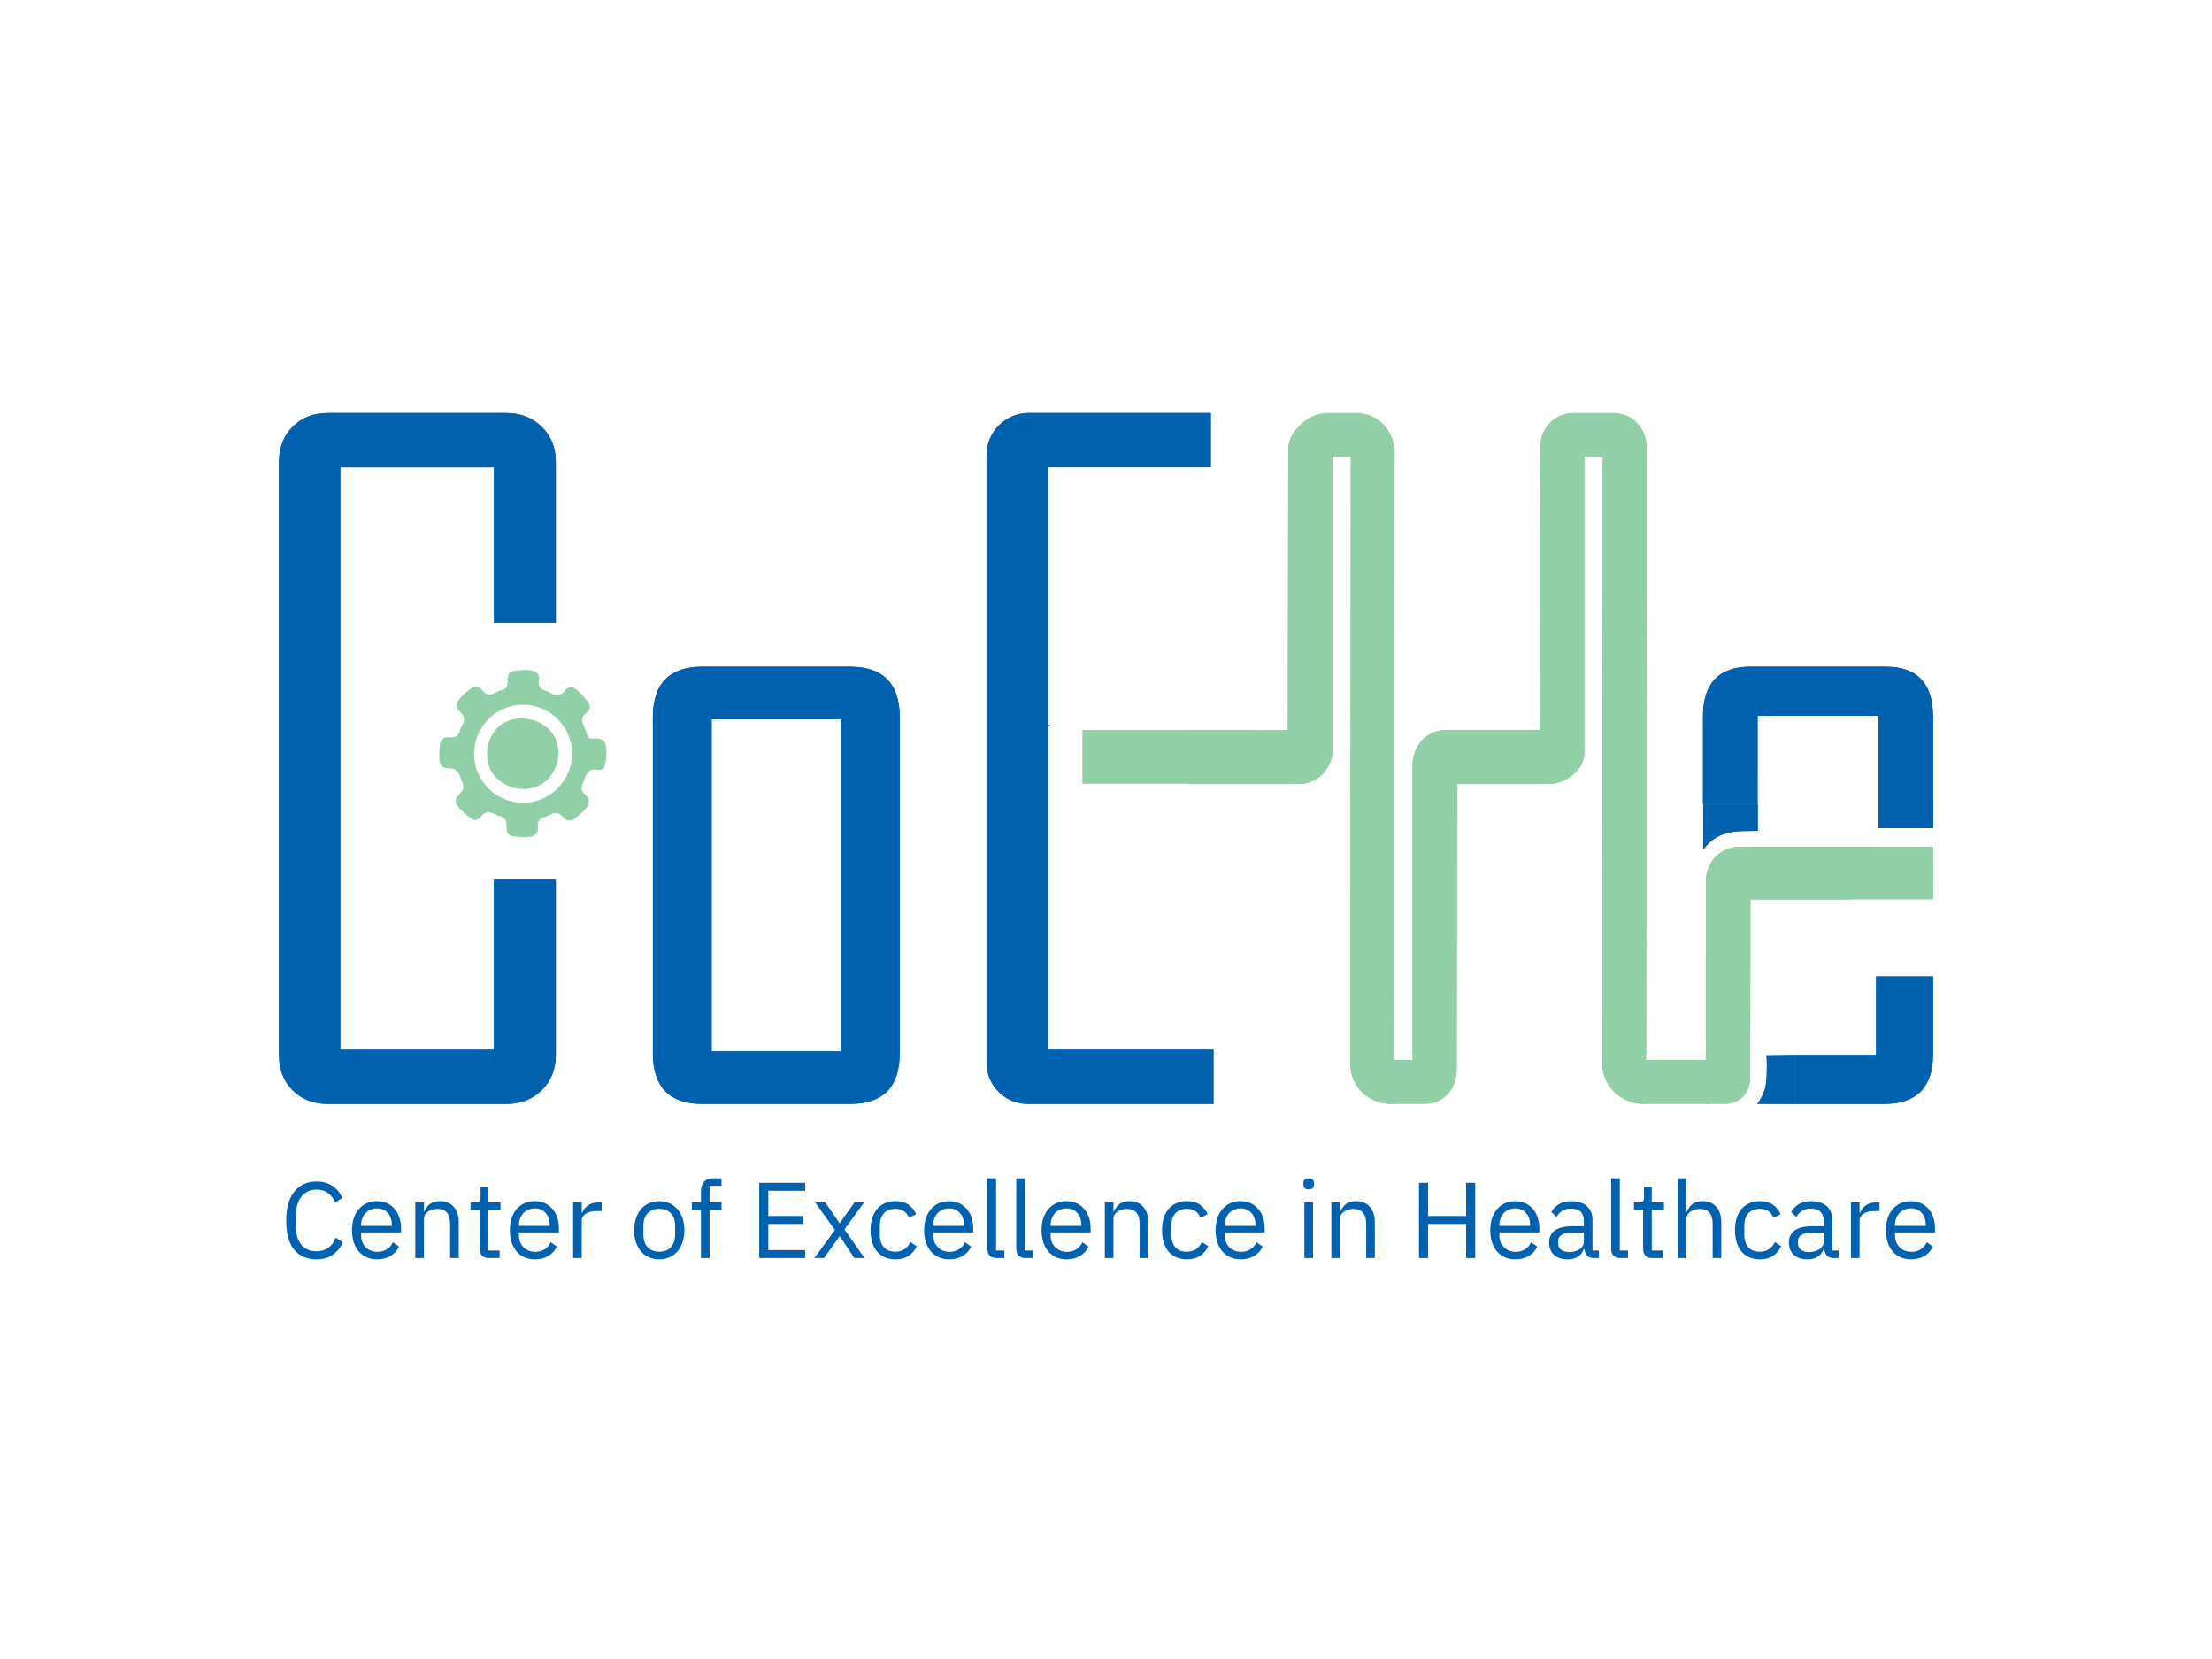 <svg width="640" height="480" viewBox="0 0 640 480" fill="none" xmlns="http://www.w3.org/2000/svg">
<path d="M372.61 211.3H344.01V226.83H375.86C379.07 226.83 382.07 225.21 383.82 222.52L384.05 222.16C385 220.71 385.5 219.02 385.5 217.29V168.68C385.5 168.58 385.5 121.4 385.5 121.3H381.63C376.72 121.3 372.74 125.27 372.73 130.18L372.6 211.3H372.61Z" fill="#91CFA7"/>
<path d="M372.61 211.3H344.01V226.83H375.86C379.07 226.83 382.07 225.21 383.82 222.52L384.05 222.16C385 220.71 385.5 219.02 385.5 217.29V168.68C385.5 168.58 385.5 121.4 385.5 121.3H381.63C376.72 121.3 372.74 125.27 372.73 130.18L372.6 211.3H372.61Z" fill="#91CFA7"/>
<path d="M445.51 211.3H416.91V226.83H447.83C451.62 226.83 455.16 224.92 457.24 221.74C458.01 220.57 458.41 219.2 458.41 217.8V168.68C458.41 168.58 458.41 121.4 458.41 121.3H456.98C450.72 121.3 445.65 126.37 445.64 132.62L445.51 211.3Z" fill="#91CFA7"/>
<path d="M445.51 211.3H416.91V226.83H447.83C451.62 226.83 455.16 224.92 457.24 221.74C458.01 220.57 458.41 219.2 458.41 217.8V168.68C458.41 168.58 458.41 121.4 458.41 121.3H456.98C450.72 121.3 445.65 126.37 445.64 132.62L445.51 211.3Z" fill="#91CFA7"/>
<path d="M421.59 226.77H447.03C448.77 226.77 450.19 225.36 450.19 223.61V211.24H418.21C415.08 211.24 412.16 212.82 410.45 215.44C409.3 217.19 408.69 219.24 408.69 221.33V269.38C408.69 269.48 408.69 316.66 408.69 316.76H414.44C418.31 316.76 421.45 313.63 421.46 309.75L421.6 226.76L421.59 226.77Z" fill="#91CFA7"/>
<path d="M421.59 226.77H447.03C448.77 226.77 450.19 225.36 450.19 223.61V211.24H418.21C415.08 211.24 412.16 212.82 410.45 215.44C409.3 217.19 408.69 219.24 408.69 221.33V269.38C408.69 269.48 408.69 316.66 408.69 316.76H414.44C418.31 316.76 421.45 313.63 421.46 309.75L421.6 226.76L421.59 226.77Z" fill="#91CFA7"/>
<path d="M160.81 305.24C160.81 309.41 159.45 312.82 156.72 315.46C153.99 318.1 150.54 319.42 146.37 319.42H94.89C90.72 319.42 87.31 318.1 84.67 315.46C82.03 312.82 80.71 309.41 80.71 305.24V133.67C80.71 129.5 82.03 126.09 84.67 123.45C87.31 120.81 90.72 119.49 94.89 119.49H146.37C150.54 119.49 153.99 120.81 156.72 123.45C159.44 126.09 160.81 129.5 160.81 133.67V180.17H142.92V135.2H98.46V303.71H142.92V254.53H160.81V305.25V305.24Z" fill="#0061AE"/>
<path d="M160.81 305.24C160.81 309.41 159.45 312.82 156.72 315.46C153.99 318.1 150.54 319.42 146.37 319.42H94.89C90.72 319.42 87.31 318.1 84.67 315.46C82.03 312.82 80.71 309.41 80.71 305.24V133.67C80.71 129.5 82.03 126.09 84.67 123.45C87.31 120.81 90.72 119.49 94.89 119.49H146.37C150.54 119.49 153.99 120.81 156.72 123.45C159.44 126.09 160.81 129.5 160.81 133.67V180.17H142.92V135.2H98.46V303.71H142.92V254.53H160.81V305.25V305.24Z" fill="#0061AE"/>
<path d="M260.32 304.72C260.32 314.52 255.51 319.41 245.88 319.41H203.21C193.67 319.41 188.9 314.51 188.9 304.72V207.58C188.9 197.78 193.67 192.89 203.21 192.89H245.88C255.5 192.89 260.32 197.79 260.32 207.58V304.72ZM243.33 304.2V208.1H205.9V304.2H243.33Z" fill="#0061AE"/>
<path d="M260.32 304.72C260.32 314.52 255.51 319.41 245.88 319.41H203.21C193.67 319.41 188.9 314.51 188.9 304.72V207.58C188.9 197.78 193.67 192.89 203.21 192.89H245.88C255.5 192.89 260.32 197.79 260.32 207.58V304.72ZM243.33 304.2V208.1H205.9V304.2H243.33Z" fill="#0061AE"/>
<path d="M303.19 210.06H303.75C303.75 209.97 303.75 209.89 303.75 209.8H303.18V135.19H350.32V119.48H297.67C290.9 119.48 285.42 124.97 285.42 131.73V307.43C285.42 314.05 290.78 319.41 297.4 319.41H351.09V303.7H303.18V210.06H303.19Z" fill="#0061AE"/>
<path d="M303.19 210.06H303.75C303.75 209.97 303.75 209.89 303.75 209.8H303.18V135.19H350.32V119.48H297.67C290.9 119.48 285.42 124.97 285.42 131.73V307.43C285.42 314.05 290.78 319.41 297.4 319.41H351.09V303.7H303.18V210.06H303.19Z" fill="#0061AE"/>
<path d="M372.85 132.17H403.5V130.83C403.5 124.56 398.57 119.48 392.49 119.48H384.23C377.94 119.48 372.85 124.74 372.85 131.22V132.16V132.17Z" fill="#91CFA7"/>
<path d="M448.49 132.17H473.52C475.11 132.17 476.41 130.84 476.41 129.2V129.14C476.41 123.8 472.19 119.48 466.99 119.48H455.08C449.85 119.48 445.61 123.84 445.61 129.2C445.61 130.84 446.9 132.16 448.5 132.16L448.49 132.17Z" fill="#91CFA7"/>
<path d="M402.43 319.37H412.31C417.49 319.37 421.3 315.35 421.3 310.07L421.24 309.38C421.24 307.81 420.44 306.69 418.9 306.69H393.49C391.95 306.69 392.55 307.42 392.55 308.98L392.47 307.75C392.47 313.07 397.21 319.37 402.42 319.37H402.43Z" fill="#91CFA7"/>
<path d="M402.43 319.37H412.31C417.49 319.37 421.3 315.35 421.3 310.07L421.24 309.38C421.24 307.81 420.44 306.69 418.9 306.69H393.49C391.95 306.69 392.55 307.42 392.55 308.98L392.47 307.75C392.47 313.07 397.21 319.37 402.42 319.37H402.43Z" fill="#91CFA7"/>
<path d="M390.82 127.75L390.7 307.89C390.7 314.41 395.9 319.37 402.42 319.37H403.38L403.5 130.41C403.5 128.94 402.31 127.75 400.85 127.75H390.82Z" fill="#91CFA7"/>
<path d="M390.82 127.75L390.7 307.89C390.7 314.41 395.9 319.37 402.42 319.37H403.38L403.5 130.41C403.5 128.94 402.31 127.75 400.85 127.75H390.82Z" fill="#91CFA7"/>
<path d="M463.72 127.75L463.6 307.65C463.6 314.31 468.95 319.37 475.6 319.37H476.27L476.39 129.17C476.39 128.39 475.76 127.76 474.98 127.76H463.71L463.72 127.75Z" fill="#91CFA7"/>
<path d="M463.72 127.75L463.6 307.65C463.6 314.31 468.95 319.37 475.6 319.37H476.27L476.39 129.17C476.39 128.39 475.76 127.76 474.98 127.76H463.71L463.72 127.75Z" fill="#91CFA7"/>
<path d="M542.81 245.05H512.24V246.73H542.81V245.05Z" fill="#91CFA7"/>
<path d="M542.81 245.05H512.24V246.73H542.81V245.05Z" fill="#91CFA7"/>
<path d="M466.48 306.69V312.57C466.48 316.33 470.66 319.37 475.82 319.37H493.42C493.42 317.84 493.42 310.97 493.42 306.69H466.48Z" fill="#91CFA7"/>
<path d="M466.48 306.69V312.57C466.48 316.33 470.66 319.37 475.82 319.37H493.42C493.42 317.84 493.42 310.97 493.42 306.69H466.48Z" fill="#91CFA7"/>
<path d="M493.53 306.69H493.42C493.42 310.98 493.42 317.84 493.42 319.37H494.33L499.32 317.53C495.79 315.53 493.88 311.9 493.53 306.69Z" fill="#91CFA7"/>
<path d="M493.53 306.69H493.42C493.42 310.98 493.42 317.84 493.42 319.37H494.33L499.32 317.53C495.79 315.53 493.88 311.9 493.53 306.69Z" fill="#91CFA7"/>
<path d="M508.52 224.6V207.07H559.27C559.18 197.63 554.63 192.89 545.58 192.89H506.43C497.29 192.89 492.73 197.7 492.73 207.33V232.56H508.51V224.6H508.52Z" fill="#0061AE"/>
<path d="M508.52 224.6V207.07H559.27C559.18 197.63 554.63 192.89 545.58 192.89H506.43C497.29 192.89 492.73 197.7 492.73 207.33V232.56H508.51V224.6H508.52Z" fill="#0061AE"/>
<path d="M544.98 319.42C554.52 319.42 559.29 314.61 559.29 304.98V282.5H542.81V305.24H519.34V319.42H544.98Z" fill="#0061AE"/>
<path d="M544.98 319.42C554.52 319.42 559.29 314.61 559.29 304.98V282.5H542.81V305.24H519.34V319.42H544.98Z" fill="#0061AE"/>
<path d="M495.69 317.53L497.75 316.77C501.62 316.77 506.26 310.56 506.27 306.69H489.9C490.25 311.9 492.16 315.54 495.69 317.54V317.53Z" fill="#91CFA7"/>
<path d="M495.69 317.53L497.75 316.77C501.62 316.77 506.26 310.56 506.27 306.69H489.9C490.25 311.9 492.16 315.54 495.69 317.54V317.53Z" fill="#91CFA7"/>
<path d="M543.51 232.56H559.29V207.33C559.29 207.24 559.27 207.16 559.27 207.07H543.5V232.56H543.51Z" fill="#0061AE"/>
<path d="M543.51 232.56H559.29V207.33C559.29 207.24 559.27 207.16 559.27 207.07H543.5V232.56H543.51Z" fill="#0061AE"/>
<path d="M559.29 232.56H543.51V239.61H559.29V232.56Z" fill="#0061AE"/>
<path d="M559.29 232.56H543.51V239.61H559.29V232.56Z" fill="#0061AE"/>
<path d="M559.29 232.56H543.51V239.61H559.29V232.56Z" fill="#0061AE"/>
<path d="M559.29 232.56H543.51V239.61H559.29V232.56Z" fill="#0061AE"/>
<path d="M492.79 232.56V245.89C493.24 245.23 493.72 244.65 494.21 244.15C498.84 239.39 505.61 240.74 508.57 240.33V232.56H492.79Z" fill="#0061AE"/>
<path d="M492.79 232.56V245.89C493.24 245.23 493.72 244.65 494.21 244.15C498.84 239.39 505.61 240.74 508.57 240.33V232.56H492.79Z" fill="#0061AE"/>
<path d="M559.29 260.18V245.04H506.27V260.18H530.68H559.29Z" fill="#91CFA7"/>
<path d="M559.29 260.18V245.04H506.27V260.18H530.68H559.29Z" fill="#91CFA7"/>
<path d="M363.31 226.68V211.25H313.24V226.68H336.3H363.31Z" fill="#91CFA7"/>
<path d="M363.31 226.68V211.25H313.24V226.68H336.3H363.31Z" fill="#91CFA7"/>
<path d="M512.24 245.04H506.27V246.72H512.24V245.04Z" fill="#91CFA7"/>
<path d="M512.24 245.04H506.27V246.72H512.24V245.04Z" fill="#91CFA7"/>
<path d="M508.45 319.39C512.08 319.39 515.71 319.41 519.34 319.42V305.24C516.59 305.27 513.84 305.31 511.09 305.34C511.25 307.54 511.23 309.37 511.17 310.66C511.09 312.56 511.03 313.59 510.68 314.9C510.12 316.94 509.15 318.46 508.45 319.38V319.39Z" fill="#0061AE"/>
<path d="M508.45 319.39C512.08 319.39 515.71 319.41 519.34 319.42V305.24C516.59 305.27 513.84 305.31 511.09 305.34C511.25 307.54 511.23 309.37 511.17 310.66C511.09 312.56 511.03 313.59 510.68 314.9C510.12 316.94 509.15 318.46 508.45 319.38V319.39Z" fill="#0061AE"/>
<path d="M493.54 319.37H499.29C503.16 319.37 506.3 316.24 506.31 312.36L506.37 277.71H493.55C493.55 290.3 493.55 319.28 493.55 319.36L493.54 319.37Z" fill="#91CFA7"/>
<path d="M493.54 319.37H499.29C503.16 319.37 506.3 316.24 506.31 312.36L506.37 277.71H493.55C493.55 290.3 493.55 319.28 493.55 319.36L493.54 319.37Z" fill="#91CFA7"/>
<path d="M535.05 260.18V245.04H503.07C499.94 245.04 497.02 246.61 495.31 249.21C494.16 250.95 493.55 252.98 493.55 255.06V300.19H506.39L506.46 260.18H535.06H535.05Z" fill="#91CFA7"/>
<path d="M535.05 260.18V245.04H503.07C499.94 245.04 497.02 246.61 495.31 249.21C494.16 250.95 493.55 252.98 493.55 255.06V300.19H506.39L506.46 260.18H535.06H535.05Z" fill="#91CFA7"/>
<path d="M455.9 128.28H445.6V137.13H455.9V128.28Z" fill="#91CFA7"/>
<path d="M177.19 217.04C177.19 217.12 177.19 217.2 177.19 217.28C177.24 217.22 177.25 217.15 177.19 217.04Z" fill="#91CFA7"/>
<path d="M177.19 217.04C177.19 217.12 177.19 217.2 177.19 217.28C177.24 217.22 177.25 217.15 177.19 217.04Z" fill="#91CFA7"/>
<path d="M173.03 213.69C170.15 213.66 170.44 214.25 169.4 211.18C168.43 208.77 167.56 207.96 169.84 206.11C170.81 205.16 170.95 204.27 170.17 203.15C168.96 201.68 165.81 197.35 163.82 199.38C162.3 201.54 160.59 201.42 158.65 200.11C156.62 199.62 155.5 198.79 155.93 196.57C156.28 193 151.17 193.92 148.89 194.08C144.88 194.7 149.04 199.3 144.41 199.88C139 203.39 140.15 196.82 136.34 199.13C126.61 206.6 137.18 204.74 133.46 210.27C133.34 210.43 133.3 210.64 133.23 210.83C132.3 215.66 128.15 211.14 127.31 215.31C125.81 227.33 131.85 218.37 133.33 225.5C136.7 231.26 126.21 229.14 136.39 236.89C139.81 238.69 138.68 232.6 144.21 236.09C148.8 236.74 144.44 241.62 148.65 241.96C150.91 242.21 155.62 243.02 155.63 239.69C155.37 236.78 156.55 236.81 158.99 235.86C162.85 233.31 162.74 238.95 166.05 237.01C167.83 235.53 171.99 232.84 169.69 230.32C167.85 228.39 167.88 228.37 168.99 225.92C169.65 223.67 170.34 222.23 172.99 222.71C174.33 222.91 174.95 222.14 175.18 220.92C175.37 218.65 176.37 213.92 173.06 213.69H173.03ZM151.34 232.25C143.51 232.25 137.17 225.91 137.17 218.08C137.17 210.25 143.51 203.91 151.34 203.91C159.17 203.91 165.51 210.25 165.51 218.08C165.51 225.91 159.17 232.25 151.34 232.25Z" fill="#91CFA7"/>
<path d="M141.16 215.85C138.52 229.3 158.25 233.47 161.32 220.15C164.07 206.96 144 202.68 141.16 215.85Z" fill="#91CFA7"/>
<path d="M91.577 364.374C88.81 364.374 86.658 363.438 85.118 361.566C83.579 359.674 82.81 356.897 82.81 353.236C82.81 349.575 83.579 346.767 85.118 344.812C86.658 342.836 88.81 341.848 91.577 341.848C93.407 341.848 94.936 342.264 96.163 343.096C97.411 343.928 98.378 345.103 99.065 346.622L96.943 347.901C96.506 346.778 95.841 345.883 94.946 345.218C94.052 344.531 92.929 344.188 91.577 344.188C90.641 344.188 89.798 344.365 89.05 344.718C88.322 345.072 87.698 345.582 87.178 346.247C86.678 346.892 86.294 347.672 86.023 348.587C85.753 349.482 85.618 350.49 85.618 351.614V354.858C85.618 357.105 86.138 358.862 87.178 360.131C88.218 361.4 89.684 362.034 91.577 362.034C92.97 362.034 94.135 361.681 95.071 360.974C96.007 360.246 96.694 359.289 97.13 358.103L99.221 359.414C98.534 360.953 97.546 362.17 96.257 363.064C94.967 363.938 93.407 364.374 91.577 364.374ZM109.083 364.374C107.981 364.374 106.982 364.177 106.088 363.782C105.214 363.386 104.455 362.825 103.81 362.097C103.186 361.348 102.697 360.464 102.344 359.445C102.011 358.405 101.845 357.24 101.845 355.95C101.845 354.682 102.011 353.527 102.344 352.487C102.697 351.447 103.186 350.563 103.81 349.835C104.455 349.086 105.214 348.514 106.088 348.119C106.982 347.724 107.981 347.526 109.083 347.526C110.165 347.526 111.132 347.724 111.985 348.119C112.837 348.514 113.565 349.066 114.169 349.773C114.772 350.459 115.229 351.281 115.541 352.238C115.874 353.194 116.041 354.245 116.041 355.389V356.574H104.465V357.323C104.465 358.01 104.569 358.654 104.777 359.258C105.006 359.84 105.318 360.35 105.713 360.786C106.129 361.223 106.629 361.566 107.211 361.816C107.814 362.066 108.49 362.19 109.239 362.19C110.258 362.19 111.142 361.951 111.891 361.473C112.661 360.994 113.253 360.308 113.669 359.414L115.448 360.693C114.928 361.795 114.117 362.69 113.014 363.376C111.912 364.042 110.601 364.374 109.083 364.374ZM109.083 349.617C108.397 349.617 107.773 349.742 107.211 349.991C106.649 350.22 106.161 350.553 105.745 350.99C105.349 351.426 105.037 351.946 104.809 352.55C104.58 353.132 104.465 353.777 104.465 354.484V354.702H113.357V354.359C113.357 352.924 112.962 351.78 112.172 350.927C111.402 350.054 110.373 349.617 109.083 349.617ZM120.154 364V347.901H122.65V350.522H122.774C123.17 349.606 123.721 348.878 124.428 348.338C125.156 347.797 126.123 347.526 127.33 347.526C128.994 347.526 130.304 348.067 131.261 349.149C132.238 350.21 132.727 351.718 132.727 353.673V364H130.231V354.11C130.231 351.218 129.014 349.773 126.581 349.773C126.082 349.773 125.593 349.835 125.114 349.96C124.657 350.085 124.241 350.272 123.866 350.522C123.492 350.771 123.19 351.094 122.962 351.489C122.754 351.863 122.65 352.31 122.65 352.83V364H120.154ZM141.443 364C140.57 364 139.904 363.761 139.446 363.282C139.01 362.783 138.791 362.138 138.791 361.348V350.085H136.139V347.901H137.637C138.178 347.901 138.542 347.797 138.729 347.589C138.937 347.36 139.041 346.975 139.041 346.434V343.439H141.287V347.901H144.813V350.085H141.287V361.816H144.563V364H141.443ZM154.756 364.374C153.653 364.374 152.655 364.177 151.76 363.782C150.887 363.386 150.128 362.825 149.483 362.097C148.859 361.348 148.37 360.464 148.016 359.445C147.684 358.405 147.517 357.24 147.517 355.95C147.517 354.682 147.684 353.527 148.016 352.487C148.37 351.447 148.859 350.563 149.483 349.835C150.128 349.086 150.887 348.514 151.76 348.119C152.655 347.724 153.653 347.526 154.756 347.526C155.837 347.526 156.804 347.724 157.657 348.119C158.51 348.514 159.238 349.066 159.841 349.773C160.444 350.459 160.902 351.281 161.214 352.238C161.547 353.194 161.713 354.245 161.713 355.389V356.574H150.138V357.323C150.138 358.01 150.242 358.654 150.45 359.258C150.679 359.84 150.991 360.35 151.386 360.786C151.802 361.223 152.301 361.566 152.884 361.816C153.487 362.066 154.163 362.19 154.912 362.19C155.931 362.19 156.815 361.951 157.564 361.473C158.333 360.994 158.926 360.308 159.342 359.414L161.12 360.693C160.6 361.795 159.789 362.69 158.687 363.376C157.584 364.042 156.274 364.374 154.756 364.374ZM154.756 349.617C154.069 349.617 153.445 349.742 152.884 349.991C152.322 350.22 151.833 350.553 151.417 350.99C151.022 351.426 150.71 351.946 150.481 352.55C150.252 353.132 150.138 353.777 150.138 354.484V354.702H159.03V354.359C159.03 352.924 158.635 351.78 157.844 350.927C157.075 350.054 156.045 349.617 154.756 349.617ZM165.826 364V347.901H168.322V350.865H168.478C168.769 350.095 169.289 349.409 170.038 348.806C170.787 348.202 171.817 347.901 173.127 347.901H174.094V350.397H172.628C171.276 350.397 170.215 350.657 169.445 351.177C168.697 351.676 168.322 352.31 168.322 353.08V364H165.826ZM190.74 364.374C189.658 364.374 188.67 364.177 187.776 363.782C186.882 363.386 186.112 362.825 185.467 362.097C184.843 361.348 184.354 360.464 184.001 359.445C183.647 358.405 183.47 357.24 183.47 355.95C183.47 354.682 183.647 353.527 184.001 352.487C184.354 351.447 184.843 350.563 185.467 349.835C186.112 349.086 186.882 348.514 187.776 348.119C188.67 347.724 189.658 347.526 190.74 347.526C191.822 347.526 192.799 347.724 193.673 348.119C194.567 348.514 195.337 349.086 195.982 349.835C196.626 350.563 197.126 351.447 197.479 352.487C197.833 353.527 198.01 354.682 198.01 355.95C198.01 357.24 197.833 358.405 197.479 359.445C197.126 360.464 196.626 361.348 195.982 362.097C195.337 362.825 194.567 363.386 193.673 363.782C192.799 364.177 191.822 364.374 190.74 364.374ZM190.74 362.159C192.092 362.159 193.194 361.743 194.047 360.911C194.9 360.079 195.326 358.81 195.326 357.105V354.796C195.326 353.09 194.9 351.822 194.047 350.99C193.194 350.158 192.092 349.742 190.74 349.742C189.388 349.742 188.286 350.158 187.433 350.99C186.58 351.822 186.154 353.09 186.154 354.796V357.105C186.154 358.81 186.58 360.079 187.433 360.911C188.286 361.743 189.388 362.159 190.74 362.159ZM202.805 350.085H200.184V347.901H202.805V344.656C202.805 343.533 203.096 342.628 203.679 341.942C204.261 341.255 205.145 340.912 206.331 340.912H208.764V343.096H205.301V347.901H208.764V350.085H205.301V364H202.805V350.085ZM219.67 364V342.222H232.962V344.531H222.291V351.832H232.338V354.141H222.291V361.691H232.962V364H219.67ZM235.614 364L241.573 355.888L235.863 347.901H238.796L242.883 353.891H242.977L247.22 347.901H249.997L244.319 355.701L250.122 364H247.189L243.008 357.698H242.915L238.391 364H235.614ZM259.049 364.374C257.925 364.374 256.917 364.177 256.022 363.782C255.128 363.386 254.369 362.825 253.745 362.097C253.141 361.369 252.673 360.485 252.341 359.445C252.029 358.405 251.873 357.24 251.873 355.95C251.873 354.661 252.029 353.496 252.341 352.456C252.673 351.416 253.141 350.532 253.745 349.804C254.369 349.076 255.128 348.514 256.022 348.119C256.917 347.724 257.925 347.526 259.049 347.526C260.65 347.526 261.929 347.88 262.886 348.587C263.864 349.274 264.592 350.178 265.07 351.302L262.98 352.362C262.689 351.53 262.21 350.886 261.545 350.428C260.879 349.97 260.047 349.742 259.049 349.742C258.3 349.742 257.645 349.866 257.083 350.116C256.521 350.345 256.053 350.678 255.679 351.114C255.305 351.53 255.024 352.04 254.837 352.643C254.649 353.226 254.556 353.87 254.556 354.578V357.323C254.556 358.738 254.93 359.902 255.679 360.818C256.449 361.712 257.572 362.159 259.049 362.159C261.066 362.159 262.522 361.223 263.417 359.351L265.226 360.568C264.706 361.733 263.926 362.658 262.886 363.345C261.867 364.031 260.588 364.374 259.049 364.374ZM274.62 364.374C273.517 364.374 272.519 364.177 271.624 363.782C270.751 363.386 269.992 362.825 269.347 362.097C268.723 361.348 268.234 360.464 267.88 359.445C267.548 358.405 267.381 357.24 267.381 355.95C267.381 354.682 267.548 353.527 267.88 352.487C268.234 351.447 268.723 350.563 269.347 349.835C269.992 349.086 270.751 348.514 271.624 348.119C272.519 347.724 273.517 347.526 274.62 347.526C275.701 347.526 276.668 347.724 277.521 348.119C278.374 348.514 279.102 349.066 279.705 349.773C280.308 350.459 280.766 351.281 281.078 352.238C281.411 353.194 281.577 354.245 281.577 355.389V356.574H270.002V357.323C270.002 358.01 270.106 358.654 270.314 359.258C270.543 359.84 270.855 360.35 271.25 360.786C271.666 361.223 272.165 361.566 272.748 361.816C273.351 362.066 274.027 362.19 274.776 362.19C275.795 362.19 276.679 361.951 277.428 361.473C278.197 360.994 278.79 360.308 279.206 359.414L280.984 360.693C280.464 361.795 279.653 362.69 278.551 363.376C277.448 364.042 276.138 364.374 274.62 364.374ZM274.62 349.617C273.933 349.617 273.309 349.742 272.748 349.991C272.186 350.22 271.697 350.553 271.281 350.99C270.886 351.426 270.574 351.946 270.345 352.55C270.116 353.132 270.002 353.777 270.002 354.484V354.702H278.894V354.359C278.894 352.924 278.499 351.78 277.708 350.927C276.939 350.054 275.909 349.617 274.62 349.617ZM288.342 364C287.469 364 286.803 363.761 286.345 363.282C285.909 362.783 285.69 362.159 285.69 361.41V340.912H288.186V361.816H290.557V364H288.342ZM296.691 364C295.817 364 295.152 363.761 294.694 363.282C294.257 362.783 294.039 362.159 294.039 361.41V340.912H296.535V361.816H298.906V364H296.691ZM308.592 364.374C307.49 364.374 306.492 364.177 305.597 363.782C304.724 363.386 303.964 362.825 303.32 362.097C302.696 361.348 302.207 360.464 301.853 359.445C301.52 358.405 301.354 357.24 301.354 355.95C301.354 354.682 301.52 353.527 301.853 352.487C302.207 351.447 302.696 350.563 303.32 349.835C303.964 349.086 304.724 348.514 305.597 348.119C306.492 347.724 307.49 347.526 308.592 347.526C309.674 347.526 310.641 347.724 311.494 348.119C312.347 348.514 313.075 349.066 313.678 349.773C314.281 350.459 314.739 351.281 315.051 352.238C315.384 353.194 315.55 354.245 315.55 355.389V356.574H303.975V357.323C303.975 358.01 304.079 358.654 304.287 359.258C304.516 359.84 304.828 360.35 305.223 360.786C305.639 361.223 306.138 361.566 306.72 361.816C307.324 362.066 308 362.19 308.748 362.19C309.768 362.19 310.652 361.951 311.4 361.473C312.17 360.994 312.763 360.308 313.179 359.414L314.957 360.693C314.437 361.795 313.626 362.69 312.524 363.376C311.421 364.042 310.111 364.374 308.592 364.374ZM308.592 349.617C307.906 349.617 307.282 349.742 306.72 349.991C306.159 350.22 305.67 350.553 305.254 350.99C304.859 351.426 304.547 351.946 304.318 352.55C304.089 353.132 303.975 353.777 303.975 354.484V354.702H312.867V354.359C312.867 352.924 312.472 351.78 311.681 350.927C310.912 350.054 309.882 349.617 308.592 349.617ZM319.663 364V347.901H322.159V350.522H322.284C322.679 349.606 323.23 348.878 323.937 348.338C324.665 347.797 325.633 347.526 326.839 347.526C328.503 347.526 329.813 348.067 330.77 349.149C331.748 350.21 332.237 351.718 332.237 353.673V364H329.741V354.11C329.741 351.218 328.524 349.773 326.09 349.773C325.591 349.773 325.102 349.835 324.624 349.96C324.166 350.085 323.75 350.272 323.376 350.522C323.001 350.771 322.7 351.094 322.471 351.489C322.263 351.863 322.159 352.31 322.159 352.83V364H319.663ZM343.386 364.374C342.263 364.374 341.254 364.177 340.36 363.782C339.465 363.386 338.706 362.825 338.082 362.097C337.479 361.369 337.011 360.485 336.678 359.445C336.366 358.405 336.21 357.24 336.21 355.95C336.21 354.661 336.366 353.496 336.678 352.456C337.011 351.416 337.479 350.532 338.082 349.804C338.706 349.076 339.465 348.514 340.36 348.119C341.254 347.724 342.263 347.526 343.386 347.526C344.988 347.526 346.267 347.88 347.224 348.587C348.201 349.274 348.929 350.178 349.408 351.302L347.317 352.362C347.026 351.53 346.548 350.886 345.882 350.428C345.217 349.97 344.385 349.742 343.386 349.742C342.637 349.742 341.982 349.866 341.421 350.116C340.859 350.345 340.391 350.678 340.017 351.114C339.642 351.53 339.361 352.04 339.174 352.643C338.987 353.226 338.893 353.87 338.893 354.578V357.323C338.893 358.738 339.268 359.902 340.017 360.818C340.786 361.712 341.909 362.159 343.386 362.159C345.404 362.159 346.86 361.223 347.754 359.351L349.564 360.568C349.044 361.733 348.264 362.658 347.224 363.345C346.205 364.031 344.925 364.374 343.386 364.374ZM358.957 364.374C357.855 364.374 356.856 364.177 355.962 363.782C355.088 363.386 354.329 362.825 353.684 362.097C353.06 361.348 352.572 360.464 352.218 359.445C351.885 358.405 351.719 357.24 351.719 355.95C351.719 354.682 351.885 353.527 352.218 352.487C352.572 351.447 353.06 350.563 353.684 349.835C354.329 349.086 355.088 348.514 355.962 348.119C356.856 347.724 357.855 347.526 358.957 347.526C360.039 347.526 361.006 347.724 361.859 348.119C362.712 348.514 363.44 349.066 364.043 349.773C364.646 350.459 365.104 351.281 365.416 352.238C365.748 353.194 365.915 354.245 365.915 355.389V356.574H354.34V357.323C354.34 358.01 354.444 358.654 354.652 359.258C354.88 359.84 355.192 360.35 355.588 360.786C356.004 361.223 356.503 361.566 357.085 361.816C357.688 362.066 358.364 362.19 359.113 362.19C360.132 362.19 361.016 361.951 361.765 361.473C362.535 360.994 363.128 360.308 363.544 359.414L365.322 360.693C364.802 361.795 363.991 362.69 362.888 363.376C361.786 364.042 360.476 364.374 358.957 364.374ZM358.957 349.617C358.271 349.617 357.647 349.742 357.085 349.991C356.524 350.22 356.035 350.553 355.619 350.99C355.224 351.426 354.912 351.946 354.683 352.55C354.454 353.132 354.34 353.777 354.34 354.484V354.702H363.232V354.359C363.232 352.924 362.836 351.78 362.046 350.927C361.276 350.054 360.247 349.617 358.957 349.617ZM378.649 344.126C378.108 344.126 377.713 344.001 377.464 343.751C377.235 343.481 377.12 343.138 377.12 342.722V342.316C377.12 341.9 377.235 341.567 377.464 341.318C377.713 341.047 378.108 340.912 378.649 340.912C379.19 340.912 379.575 341.047 379.804 341.318C380.053 341.567 380.178 341.9 380.178 342.316V342.722C380.178 343.138 380.053 343.481 379.804 343.751C379.575 344.001 379.19 344.126 378.649 344.126ZM377.401 347.901H379.897V364H377.401V347.901ZM385.201 364V347.901H387.697V350.522H387.822C388.217 349.606 388.768 348.878 389.476 348.338C390.204 347.797 391.171 347.526 392.377 347.526C394.041 347.526 395.352 348.067 396.308 349.149C397.286 350.21 397.775 351.718 397.775 353.673V364H395.279V354.11C395.279 351.218 394.062 349.773 391.628 349.773C391.129 349.773 390.64 349.835 390.162 349.96C389.704 350.085 389.288 350.272 388.914 350.522C388.54 350.771 388.238 351.094 388.009 351.489C387.801 351.863 387.697 352.31 387.697 352.83V364H385.201ZM424.191 354.141H413.178V364H410.557V342.222H413.178V351.832H424.191V342.222H426.812V364H424.191V354.141ZM438.42 364.374C437.317 364.374 436.319 364.177 435.424 363.782C434.551 363.386 433.792 362.825 433.147 362.097C432.523 361.348 432.034 360.464 431.68 359.445C431.348 358.405 431.181 357.24 431.181 355.95C431.181 354.682 431.348 353.527 431.68 352.487C432.034 351.447 432.523 350.563 433.147 349.835C433.792 349.086 434.551 348.514 435.424 348.119C436.319 347.724 437.317 347.526 438.42 347.526C439.501 347.526 440.468 347.724 441.321 348.119C442.174 348.514 442.902 349.066 443.505 349.773C444.108 350.459 444.566 351.281 444.878 352.238C445.211 353.194 445.377 354.245 445.377 355.389V356.574H433.802V357.323C433.802 358.01 433.906 358.654 434.114 359.258C434.343 359.84 434.655 360.35 435.05 360.786C435.466 361.223 435.965 361.566 436.548 361.816C437.151 362.066 437.827 362.19 438.576 362.19C439.595 362.19 440.479 361.951 441.228 361.473C441.997 360.994 442.59 360.308 443.006 359.414L444.784 360.693C444.264 361.795 443.453 362.69 442.351 363.376C441.248 364.042 439.938 364.374 438.42 364.374ZM438.42 349.617C437.733 349.617 437.109 349.742 436.548 349.991C435.986 350.22 435.497 350.553 435.081 350.99C434.686 351.426 434.374 351.946 434.145 352.55C433.916 353.132 433.802 353.777 433.802 354.484V354.702H442.694V354.359C442.694 352.924 442.299 351.78 441.508 350.927C440.739 350.054 439.709 349.617 438.42 349.617ZM461.19 364C460.254 364 459.578 363.75 459.162 363.251C458.767 362.752 458.517 362.128 458.413 361.379H458.257C457.904 362.378 457.321 363.126 456.51 363.626C455.699 364.125 454.732 364.374 453.609 364.374C451.903 364.374 450.572 363.938 449.615 363.064C448.679 362.19 448.211 361.005 448.211 359.507C448.211 357.989 448.762 356.824 449.865 356.013C450.988 355.202 452.725 354.796 455.075 354.796H458.257V353.205C458.257 352.061 457.945 351.187 457.321 350.584C456.697 349.981 455.741 349.679 454.451 349.679C453.473 349.679 452.652 349.898 451.986 350.334C451.341 350.771 450.801 351.354 450.364 352.082L448.866 350.678C449.303 349.804 450 349.066 450.957 348.462C451.913 347.838 453.12 347.526 454.576 347.526C456.531 347.526 458.049 348.005 459.131 348.962C460.213 349.918 460.753 351.25 460.753 352.955V361.816H462.594V364H461.19ZM454.014 362.253C454.638 362.253 455.21 362.18 455.73 362.034C456.25 361.889 456.697 361.681 457.072 361.41C457.446 361.14 457.737 360.828 457.945 360.474C458.153 360.121 458.257 359.736 458.257 359.32V356.668H454.95C453.515 356.668 452.465 356.876 451.799 357.292C451.154 357.708 450.832 358.311 450.832 359.102V359.757C450.832 360.547 451.113 361.161 451.674 361.598C452.257 362.034 453.037 362.253 454.014 362.253ZM468.809 364C467.935 364 467.269 363.761 466.812 363.282C466.375 362.783 466.157 362.159 466.157 361.41V340.912H468.653V361.816H471.024V364H468.809ZM478.062 364C477.188 364 476.523 363.761 476.065 363.282C475.628 362.783 475.41 362.138 475.41 361.348V350.085H472.758V347.901H474.256C474.796 347.901 475.16 347.797 475.348 347.589C475.556 347.36 475.66 346.975 475.66 346.434V343.439H477.906V347.901H481.432V350.085H477.906V361.816H481.182V364H478.062ZM485.443 340.912H487.939V350.522H488.064C488.459 349.606 489.011 348.878 489.718 348.338C490.446 347.797 491.413 347.526 492.619 347.526C494.283 347.526 495.594 348.067 496.551 349.149C497.528 350.21 498.017 351.718 498.017 353.673V364H495.521V354.11C495.521 351.218 494.304 349.773 491.871 349.773C491.371 349.773 490.883 349.835 490.404 349.96C489.947 350.085 489.531 350.272 489.156 350.522C488.782 350.771 488.48 351.094 488.251 351.489C488.043 351.863 487.939 352.31 487.939 352.83V364H485.443V340.912ZM509.167 364.374C508.043 364.374 507.035 364.177 506.14 363.782C505.246 363.386 504.487 362.825 503.863 362.097C503.259 361.369 502.791 360.485 502.459 359.445C502.147 358.405 501.991 357.24 501.991 355.95C501.991 354.661 502.147 353.496 502.459 352.456C502.791 351.416 503.259 350.532 503.863 349.804C504.487 349.076 505.246 348.514 506.14 348.119C507.035 347.724 508.043 347.526 509.167 347.526C510.768 347.526 512.047 347.88 513.004 348.587C513.982 349.274 514.71 350.178 515.188 351.302L513.098 352.362C512.807 351.53 512.328 350.886 511.663 350.428C510.997 349.97 510.165 349.742 509.167 349.742C508.418 349.742 507.763 349.866 507.201 350.116C506.639 350.345 506.171 350.678 505.797 351.114C505.423 351.53 505.142 352.04 504.955 352.643C504.767 353.226 504.674 353.87 504.674 354.578V357.323C504.674 358.738 505.048 359.902 505.797 360.818C506.567 361.712 507.69 362.159 509.167 362.159C511.184 362.159 512.64 361.223 513.535 359.351L515.344 360.568C514.824 361.733 514.044 362.658 513.004 363.345C511.985 364.031 510.706 364.374 509.167 364.374ZM530.568 364C529.632 364 528.956 363.75 528.54 363.251C528.144 362.752 527.895 362.128 527.791 361.379H527.635C527.281 362.378 526.699 363.126 525.888 363.626C525.076 364.125 524.109 364.374 522.986 364.374C521.28 364.374 519.949 363.938 518.992 363.064C518.056 362.19 517.588 361.005 517.588 359.507C517.588 357.989 518.14 356.824 519.242 356.013C520.365 355.202 522.102 354.796 524.452 354.796H527.635V353.205C527.635 352.061 527.323 351.187 526.699 350.584C526.075 349.981 525.118 349.679 523.828 349.679C522.851 349.679 522.029 349.898 521.364 350.334C520.719 350.771 520.178 351.354 519.741 352.082L518.244 350.678C518.68 349.804 519.377 349.066 520.334 348.462C521.291 347.838 522.497 347.526 523.953 347.526C525.908 347.526 527.427 348.005 528.508 348.962C529.59 349.918 530.131 351.25 530.131 352.955V361.816H531.972V364H530.568ZM523.392 362.253C524.016 362.253 524.588 362.18 525.108 362.034C525.628 361.889 526.075 361.681 526.449 361.41C526.824 361.14 527.115 360.828 527.323 360.474C527.531 360.121 527.635 359.736 527.635 359.32V356.668H524.328C522.892 356.668 521.842 356.876 521.176 357.292C520.532 357.708 520.209 358.311 520.209 359.102V359.757C520.209 360.547 520.49 361.161 521.052 361.598C521.634 362.034 522.414 362.253 523.392 362.253ZM535.534 364V347.901H538.03V350.865H538.186C538.477 350.095 538.997 349.409 539.746 348.806C540.495 348.202 541.524 347.901 542.835 347.901H543.802V350.397H542.336C540.984 350.397 539.923 350.657 539.153 351.177C538.404 351.676 538.03 352.31 538.03 353.08V364H535.534ZM552.891 364.374C551.788 364.374 550.79 364.177 549.896 363.782C549.022 363.386 548.263 362.825 547.618 362.097C546.994 361.348 546.505 360.464 546.152 359.445C545.819 358.405 545.652 357.24 545.652 355.95C545.652 354.682 545.819 353.527 546.152 352.487C546.505 351.447 546.994 350.563 547.618 349.835C548.263 349.086 549.022 348.514 549.896 348.119C550.79 347.724 551.788 347.526 552.891 347.526C553.972 347.526 554.94 347.724 555.792 348.119C556.645 348.514 557.373 349.066 557.976 349.773C558.58 350.459 559.037 351.281 559.349 352.238C559.682 353.194 559.848 354.245 559.848 355.389V356.574H548.273V357.323C548.273 358.01 548.377 358.654 548.585 359.258C548.814 359.84 549.126 360.35 549.521 360.786C549.937 361.223 550.436 361.566 551.019 361.816C551.622 362.066 552.298 362.19 553.047 362.19C554.066 362.19 554.95 361.951 555.699 361.473C556.468 360.994 557.061 360.308 557.477 359.414L559.256 360.693C558.736 361.795 557.924 362.69 556.822 363.376C555.72 364.042 554.409 364.374 552.891 364.374ZM552.891 349.617C552.204 349.617 551.58 349.742 551.019 349.991C550.457 350.22 549.968 350.553 549.552 350.99C549.157 351.426 548.845 351.946 548.616 352.55C548.388 353.132 548.273 353.777 548.273 354.484V354.702H557.165V354.359C557.165 352.924 556.77 351.78 555.98 350.927C555.21 350.054 554.18 349.617 552.891 349.617Z" fill="#0061AE"/>
</svg>
